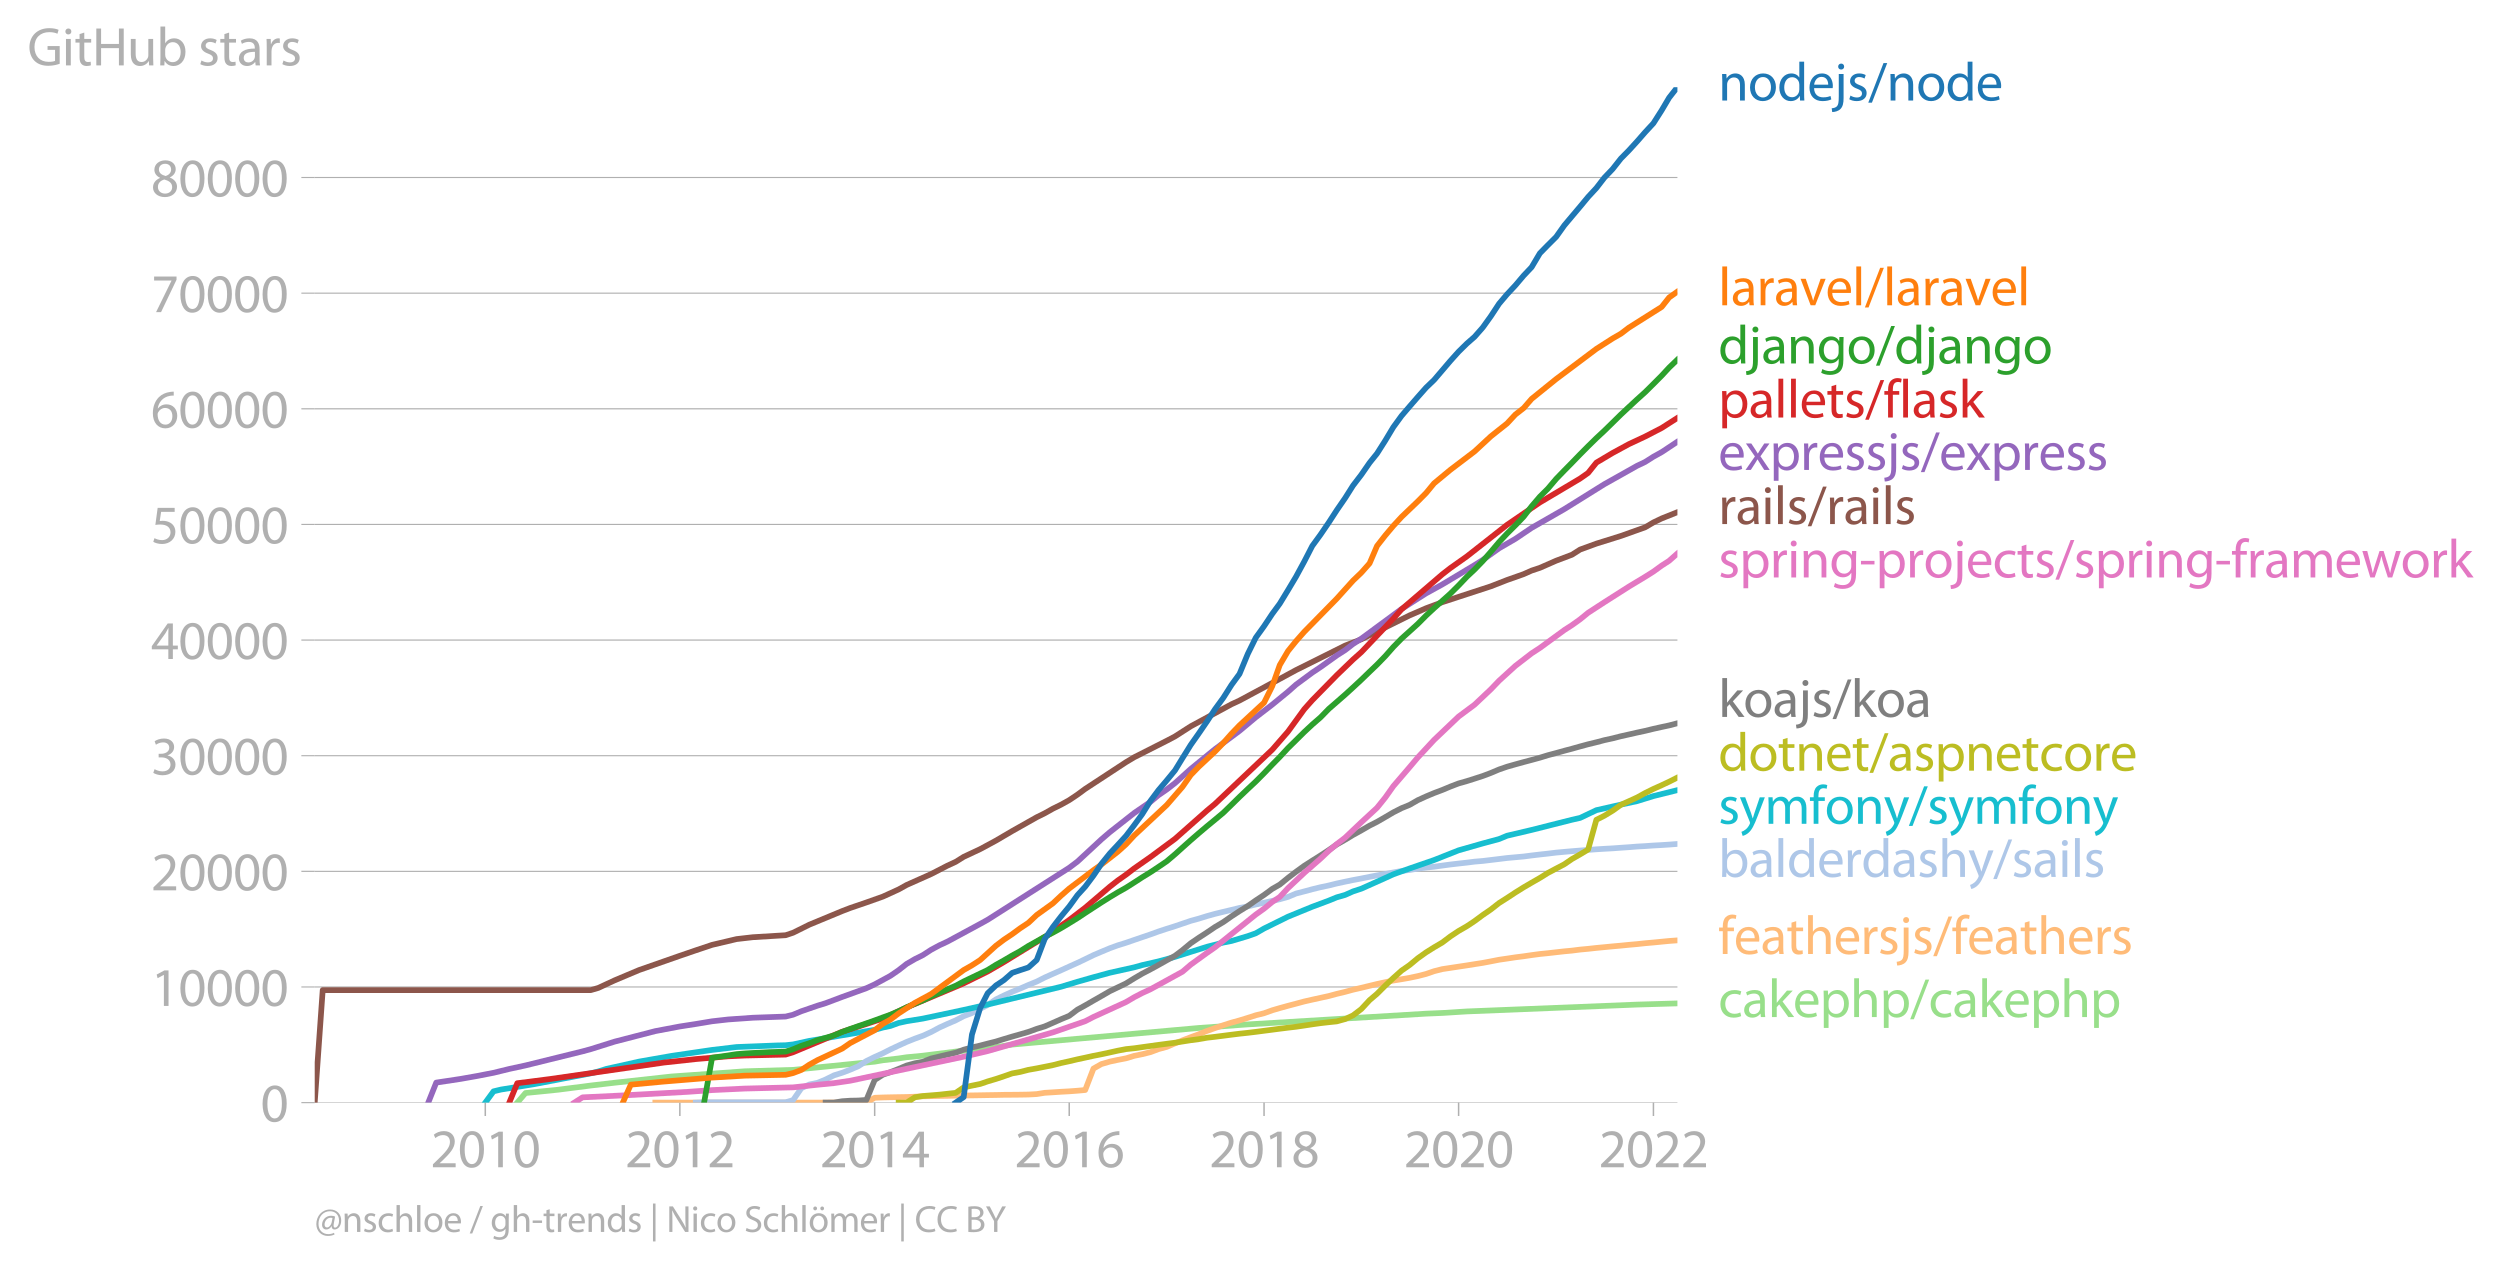 <svg xmlns:xlink="http://www.w3.org/1999/xlink" width="873.557" height="443.314" viewBox="0 0 655.168 332.485" xmlns="http://www.w3.org/2000/svg"><defs><style>*{stroke-linejoin:round;stroke-linecap:butt}</style></defs><g id="figure_1"><path d="M0 332.485h655.168V0H0v332.485z" style="fill:none" id="patch_1"/><g id="axes_1"><path d="M82.476 288.958h357.12V22.846H82.476v266.112z" style="fill:none" id="patch_2"/><g id="matplotlib.axis_1"><g id="xtick_1"><g id="line2d_1"><defs><path id="mc92ef88d50" d="M0 0v3.5" style="stroke:#b0b0b0;stroke-width:.4"/></defs><use xlink:href="#mc92ef88d50" x="127.177" y="288.958" style="fill:#b0b0b0;stroke:#b0b0b0;stroke-width:.4"/></g><g style="fill:#b0b0b0" transform="matrix(.14 0 0 -.14 112.814 305.898)" id="text_1"><defs><path id="MyriadPro-Regular-32" d="M2944 0v467H1075v13l333 307c877 845 1434 1466 1434 2234 0 595-378 1209-1274 1209-480 0-890-179-1178-422l180-397c192 160 505 352 883 352 621 0 825-390 825-813-6-627-486-1164-1548-2176L288 346V0h2656z" transform="scale(.016)"/><path id="MyriadPro-Regular-30" d="M1677 4230c-845 0-1447-768-1447-2163C243 691 794-70 1606-70c922 0 1447 780 1447 2195 0 1325-499 2105-1376 2105zm-32-435c582 0 845-672 845-1696 0-1062-276-1734-852-1734-512 0-844 614-844 1696 0 1133 358 1734 851 1734z" transform="scale(.016)"/><path id="MyriadPro-Regular-31" d="M1510 0h544v4160h-480l-908-486 108-429 724 390h12V0z" transform="scale(.016)"/></defs><use xlink:href="#MyriadPro-Regular-32"/><use xlink:href="#MyriadPro-Regular-30" x="51.3"/><use xlink:href="#MyriadPro-Regular-31" x="102.6"/><use xlink:href="#MyriadPro-Regular-30" x="153.9"/></g></g><g id="xtick_2"><use xlink:href="#mc92ef88d50" x="178.165" y="288.958" style="fill:#b0b0b0;stroke:#b0b0b0;stroke-width:.4" id="line2d_2"/><g style="fill:#b0b0b0" transform="matrix(.14 0 0 -.14 163.801 305.898)" id="text_2"><use xlink:href="#MyriadPro-Regular-32"/><use xlink:href="#MyriadPro-Regular-30" x="51.3"/><use xlink:href="#MyriadPro-Regular-31" x="102.6"/><use xlink:href="#MyriadPro-Regular-32" x="153.9"/></g></g><g id="xtick_3"><use xlink:href="#mc92ef88d50" x="229.222" y="288.958" style="fill:#b0b0b0;stroke:#b0b0b0;stroke-width:.4" id="line2d_3"/><g style="fill:#b0b0b0" transform="matrix(.14 0 0 -.14 214.859 305.898)" id="text_3"><defs><path id="MyriadPro-Regular-34" d="M2560 0v1133h582v441h-582v2586h-608L96 1504v-371h1933V0h531zM666 1574v13l1017 1415c115 192 218 371 346 614h19c-13-218-19-435-19-653V1574H666z" transform="scale(.016)"/></defs><use xlink:href="#MyriadPro-Regular-32"/><use xlink:href="#MyriadPro-Regular-30" x="51.3"/><use xlink:href="#MyriadPro-Regular-31" x="102.6"/><use xlink:href="#MyriadPro-Regular-34" x="153.9"/></g></g><g id="xtick_4"><use xlink:href="#mc92ef88d50" x="280.209" y="288.958" style="fill:#b0b0b0;stroke:#b0b0b0;stroke-width:.4" id="line2d_4"/><g style="fill:#b0b0b0" transform="matrix(.14 0 0 -.14 265.846 305.898)" id="text_4"><defs><path id="MyriadPro-Regular-36" d="M2662 4224c-102 0-243-6-409-32-525-64-986-275-1331-614-410-410-704-1056-704-1876C218 621 800-70 1690-70c864 0 1382 704 1382 1465 0 813-518 1344-1254 1344-461 0-807-217-1005-480h-19c96 685 563 1331 1446 1479 160 25 307 32 422 25v461zM1690 365c-589 0-903 505-916 1190 0 103 26 186 64 250 154 301 468 512 807 512 518 0 857-359 857-954s-326-998-806-998h-6z" transform="scale(.016)"/></defs><use xlink:href="#MyriadPro-Regular-32"/><use xlink:href="#MyriadPro-Regular-30" x="51.3"/><use xlink:href="#MyriadPro-Regular-31" x="102.6"/><use xlink:href="#MyriadPro-Regular-36" x="153.9"/></g></g><g id="xtick_5"><use xlink:href="#mc92ef88d50" x="331.266" y="288.958" style="fill:#b0b0b0;stroke:#b0b0b0;stroke-width:.4" id="line2d_5"/><g style="fill:#b0b0b0" transform="matrix(.14 0 0 -.14 316.903 305.898)" id="text_5"><defs><path id="MyriadPro-Regular-38" d="M1062 2170c-512-218-825-589-825-1114C237 448 762-70 1632-70c794 0 1414 486 1414 1209 0 506-320 871-838 1075v20c512 243 685 620 685 972 0 519-403 1024-1210 1024-729 0-1286-448-1286-1107 0-358 198-717 659-934l6-19zm583-1831c-531 0-851 371-832 794 0 397 262 717 749 857 563-160 915-403 915-908 0-423-327-743-832-743zm6 3488c506 0 704-345 704-678 0-378-275-634-633-755-480 128-794 352-794 768 0 358 256 665 723 665z" transform="scale(.016)"/></defs><use xlink:href="#MyriadPro-Regular-32"/><use xlink:href="#MyriadPro-Regular-30" x="51.3"/><use xlink:href="#MyriadPro-Regular-31" x="102.6"/><use xlink:href="#MyriadPro-Regular-38" x="153.9"/></g></g><g id="xtick_6"><use xlink:href="#mc92ef88d50" x="382.253" y="288.958" style="fill:#b0b0b0;stroke:#b0b0b0;stroke-width:.4" id="line2d_6"/><g style="fill:#b0b0b0" transform="matrix(.14 0 0 -.14 367.89 305.898)" id="text_6"><use xlink:href="#MyriadPro-Regular-32"/><use xlink:href="#MyriadPro-Regular-30" x="51.3"/><use xlink:href="#MyriadPro-Regular-32" x="102.6"/><use xlink:href="#MyriadPro-Regular-30" x="153.9"/></g></g><g id="xtick_7"><use xlink:href="#mc92ef88d50" x="433.31" y="288.958" style="fill:#b0b0b0;stroke:#b0b0b0;stroke-width:.4" id="line2d_7"/><g style="fill:#b0b0b0" transform="matrix(.14 0 0 -.14 418.947 305.898)" id="text_7"><use xlink:href="#MyriadPro-Regular-32"/><use xlink:href="#MyriadPro-Regular-30" x="51.3"/><use xlink:href="#MyriadPro-Regular-32" x="102.6"/><use xlink:href="#MyriadPro-Regular-32" x="153.9"/></g></g></g><g id="matplotlib.axis_2"><g id="ytick_1"><path d="M82.476 288.958h357.12" clip-path="url(#pba0958051e)" style="fill:none;stroke:#b0b0b0;stroke-width:.3;stroke-linecap:square" id="line2d_8"/><g id="line2d_9"><defs><path id="m311397f96c" d="M0 0h-3.5" style="stroke:#b0b0b0;stroke-width:.3"/></defs><use xlink:href="#m311397f96c" x="82.476" y="288.958" style="fill:#b0b0b0;stroke:#b0b0b0;stroke-width:.3"/></g><use xlink:href="#MyriadPro-Regular-30" style="fill:#b0b0b0" transform="matrix(.14 0 0 -.14 68.295 293.928)" id="text_8"/></g><g id="ytick_2"><path d="M82.476 258.654h357.12" clip-path="url(#pba0958051e)" style="fill:none;stroke:#b0b0b0;stroke-width:.3;stroke-linecap:square" id="line2d_10"/><use xlink:href="#m311397f96c" x="82.476" y="258.654" style="fill:#b0b0b0;stroke:#b0b0b0;stroke-width:.3" id="line2d_11"/><g style="fill:#b0b0b0" transform="matrix(.14 0 0 -.14 39.568 263.624)" id="text_9"><use xlink:href="#MyriadPro-Regular-31"/><use xlink:href="#MyriadPro-Regular-30" x="51.3"/><use xlink:href="#MyriadPro-Regular-30" x="102.6"/><use xlink:href="#MyriadPro-Regular-30" x="153.9"/><use xlink:href="#MyriadPro-Regular-30" x="205.2"/></g></g><g id="ytick_3"><path d="M82.476 228.35h357.12" clip-path="url(#pba0958051e)" style="fill:none;stroke:#b0b0b0;stroke-width:.3;stroke-linecap:square" id="line2d_12"/><use xlink:href="#m311397f96c" x="82.476" y="228.349" style="fill:#b0b0b0;stroke:#b0b0b0;stroke-width:.3" id="line2d_13"/><g style="fill:#b0b0b0" transform="matrix(.14 0 0 -.14 39.568 233.32)" id="text_10"><use xlink:href="#MyriadPro-Regular-32"/><use xlink:href="#MyriadPro-Regular-30" x="51.3"/><use xlink:href="#MyriadPro-Regular-30" x="102.6"/><use xlink:href="#MyriadPro-Regular-30" x="153.9"/><use xlink:href="#MyriadPro-Regular-30" x="205.2"/></g></g><g id="ytick_4"><path d="M82.476 198.045h357.12" clip-path="url(#pba0958051e)" style="fill:none;stroke:#b0b0b0;stroke-width:.3;stroke-linecap:square" id="line2d_14"/><use xlink:href="#m311397f96c" x="82.476" y="198.045" style="fill:#b0b0b0;stroke:#b0b0b0;stroke-width:.3" id="line2d_15"/><g style="fill:#b0b0b0" transform="matrix(.14 0 0 -.14 39.568 203.015)" id="text_11"><defs><path id="MyriadPro-Regular-33" d="M269 211C474 77 883-70 1350-70c999 0 1517 582 1517 1248 0 582-416 966-928 1068v13c512 186 768 551 768 979 0 506-371 992-1190 992-448 0-871-160-1088-320l147-409c179 128 499 275 832 275 518 0 730-294 730-627 0-493-519-704-928-704H896v-423h314c544 0 1068-249 1075-832 6-345-218-806-941-806-390 0-762 160-922 262L269 211z" transform="scale(.016)"/></defs><use xlink:href="#MyriadPro-Regular-33"/><use xlink:href="#MyriadPro-Regular-30" x="51.3"/><use xlink:href="#MyriadPro-Regular-30" x="102.6"/><use xlink:href="#MyriadPro-Regular-30" x="153.9"/><use xlink:href="#MyriadPro-Regular-30" x="205.2"/></g></g><g id="ytick_5"><path d="M82.476 167.74h357.12" clip-path="url(#pba0958051e)" style="fill:none;stroke:#b0b0b0;stroke-width:.3;stroke-linecap:square" id="line2d_16"/><use xlink:href="#m311397f96c" x="82.476" y="167.74" style="fill:#b0b0b0;stroke:#b0b0b0;stroke-width:.3" id="line2d_17"/><g style="fill:#b0b0b0" transform="matrix(.14 0 0 -.14 39.568 172.71)" id="text_12"><use xlink:href="#MyriadPro-Regular-34"/><use xlink:href="#MyriadPro-Regular-30" x="51.3"/><use xlink:href="#MyriadPro-Regular-30" x="102.6"/><use xlink:href="#MyriadPro-Regular-30" x="153.9"/><use xlink:href="#MyriadPro-Regular-30" x="205.2"/></g></g><g id="ytick_6"><path d="M82.476 137.436h357.12" clip-path="url(#pba0958051e)" style="fill:none;stroke:#b0b0b0;stroke-width:.3;stroke-linecap:square" id="line2d_18"/><use xlink:href="#m311397f96c" x="82.476" y="137.436" style="fill:#b0b0b0;stroke:#b0b0b0;stroke-width:.3" id="line2d_19"/><g style="fill:#b0b0b0" transform="matrix(.14 0 0 -.14 39.568 142.406)" id="text_13"><defs><path id="MyriadPro-Regular-35" d="M2771 4160H781L512 2163c154 19 339 45 576 45 832 0 1190-384 1197-922 0-556-455-902-986-902-377 0-717 128-889 230L269 186C467 58 851-70 1306-70c902 0 1548 608 1548 1420 0 525-268 884-595 1069-256 154-576 224-896 224-153 0-243-13-339-25l160 1068h1587v474z" transform="scale(.016)"/></defs><use xlink:href="#MyriadPro-Regular-35"/><use xlink:href="#MyriadPro-Regular-30" x="51.3"/><use xlink:href="#MyriadPro-Regular-30" x="102.6"/><use xlink:href="#MyriadPro-Regular-30" x="153.9"/><use xlink:href="#MyriadPro-Regular-30" x="205.2"/></g></g><g id="ytick_7"><path d="M82.476 107.132h357.12" clip-path="url(#pba0958051e)" style="fill:none;stroke:#b0b0b0;stroke-width:.3;stroke-linecap:square" id="line2d_20"/><use xlink:href="#m311397f96c" x="82.476" y="107.132" style="fill:#b0b0b0;stroke:#b0b0b0;stroke-width:.3" id="line2d_21"/><g style="fill:#b0b0b0" transform="matrix(.14 0 0 -.14 39.568 112.102)" id="text_14"><use xlink:href="#MyriadPro-Regular-36"/><use xlink:href="#MyriadPro-Regular-30" x="51.3"/><use xlink:href="#MyriadPro-Regular-30" x="102.6"/><use xlink:href="#MyriadPro-Regular-30" x="153.9"/><use xlink:href="#MyriadPro-Regular-30" x="205.2"/></g></g><g id="ytick_8"><path d="M82.476 76.827h357.12" clip-path="url(#pba0958051e)" style="fill:none;stroke:#b0b0b0;stroke-width:.3;stroke-linecap:square" id="line2d_22"/><use xlink:href="#m311397f96c" x="82.476" y="76.827" style="fill:#b0b0b0;stroke:#b0b0b0;stroke-width:.3" id="line2d_23"/><g style="fill:#b0b0b0" transform="matrix(.14 0 0 -.14 39.568 81.797)" id="text_15"><defs><path id="MyriadPro-Regular-37" d="M365 4160v-467h2035v-13L595 0h583l1811 3789v371H365z" transform="scale(.016)"/></defs><use xlink:href="#MyriadPro-Regular-37"/><use xlink:href="#MyriadPro-Regular-30" x="51.3"/><use xlink:href="#MyriadPro-Regular-30" x="102.6"/><use xlink:href="#MyriadPro-Regular-30" x="153.9"/><use xlink:href="#MyriadPro-Regular-30" x="205.2"/></g></g><g id="ytick_9"><path d="M82.476 46.523h357.12" clip-path="url(#pba0958051e)" style="fill:none;stroke:#b0b0b0;stroke-width:.3;stroke-linecap:square" id="line2d_24"/><use xlink:href="#m311397f96c" x="82.476" y="46.523" style="fill:#b0b0b0;stroke:#b0b0b0;stroke-width:.3" id="line2d_25"/><g style="fill:#b0b0b0" transform="matrix(.14 0 0 -.14 39.568 51.493)" id="text_16"><use xlink:href="#MyriadPro-Regular-38"/><use xlink:href="#MyriadPro-Regular-30" x="51.3"/><use xlink:href="#MyriadPro-Regular-30" x="102.6"/><use xlink:href="#MyriadPro-Regular-30" x="153.9"/><use xlink:href="#MyriadPro-Regular-30" x="205.2"/></g></g><g style="fill:#b0b0b0" transform="matrix(.14 0 0 -.14 7.2 17.14)" id="text_17"><defs><path id="MyriadPro-Regular-47" d="M3770 2266H2349v-448h877V531c-128-64-378-115-743-115-1005 0-1664 646-1664 1741 0 1081 685 1734 1735 1734 435 0 723-83 953-185l135 454c-186 90-576 198-1076 198-1446 0-2329-940-2336-2227 0-672 231-1248 602-1606 422-403 960-570 1613-570 582 0 1075 147 1325 237v2074z" transform="scale(.016)"/><path id="MyriadPro-Regular-69" d="M1030 0v3098H467V0h563zM749 4320c-205 0-352-154-352-352 0-192 141-346 339-346 224 0 365 154 358 346 0 198-134 352-345 352z" transform="scale(.016)"/><path id="MyriadPro-Regular-74" d="M595 3667v-569H115v-429h480V979c0-365 58-640 218-806C947 19 1158-70 1421-70c217 0 390 38 499 83l-26 422c-83-25-172-38-326-38-314 0-422 217-422 601v1671h806v429h-806v742l-551-173z" transform="scale(.016)"/><path id="MyriadPro-Regular-48" d="M486 4314V0h557v2022h2087V0h563v4314h-563V2509H1043v1805H486z" transform="scale(.016)"/><path id="MyriadPro-Regular-75" d="M3059 3098h-563V1197c0-103-19-205-51-288-103-250-365-512-743-512-512 0-691 397-691 985v1716H448V1286C448 198 1030-70 1517-70c550 0 877 326 1024 576h13l32-506h499c-19 243-26 525-26 845v2253z" transform="scale(.016)"/><path id="MyriadPro-Regular-62" d="M467 800c0-275-13-589-25-800h486l26 512h19c230-410 589-582 1037-582 691 0 1388 550 1388 1657 7 941-537 1581-1305 1581-499 0-858-224-1056-570h-13v1946H467V800zm557 998c0 90 19 167 32 231 115 429 474 691 858 691 601 0 921-531 921-1152 0-710-352-1190-941-1190-409 0-736 268-844 659-13 64-26 134-26 205v556z" transform="scale(.016)"/><path id="MyriadPro-Regular-73" d="M250 147C467 19 781-70 1120-70c736 0 1158 390 1158 934 0 461-275 730-812 934-404 154-589 269-589 525 0 231 185 423 518 423 288 0 512-103 634-180l141 410c-173 102-448 192-762 192-666 0-1069-410-1069-909 0-371 263-678 819-877 416-153 576-300 576-569 0-256-192-461-601-461-282 0-576 115-743 224L250 147z" transform="scale(.016)"/><path id="MyriadPro-Regular-61" d="M2643 1901c0 621-230 1267-1177 1267-391 0-762-109-1018-275l128-371c218 140 518 230 806 230 634 0 704-461 704-717v-64C890 1978 224 1568 224 819c0-448 320-889 947-889 442 0 775 217 947 460h20l44-390h512c-38 211-51 474-51 742v1159zm-544-858c0-57-13-121-32-179-89-262-345-518-749-518-288 0-531 172-531 537 0 602 698 711 1312 698v-538z" transform="scale(.016)"/><path id="MyriadPro-Regular-72" d="M467 0h557v1651c0 96 13 186 26 263 76 422 358 723 755 723 77 0 134-7 192-19v531c-51 13-96 19-160 19-378 0-717-262-858-678h-25l-20 608H442c19-288 25-602 25-967V0z" transform="scale(.016)"/></defs><use xlink:href="#MyriadPro-Regular-47"/><use xlink:href="#MyriadPro-Regular-69" x="64.6"/><use xlink:href="#MyriadPro-Regular-74" x="88"/><use xlink:href="#MyriadPro-Regular-48" x="121.1"/><use xlink:href="#MyriadPro-Regular-75" x="186.3"/><use xlink:href="#MyriadPro-Regular-62" x="241.4"/><use xlink:href="#MyriadPro-Regular-20" x="298.3"/><use xlink:href="#MyriadPro-Regular-73" x="319.5"/><use xlink:href="#MyriadPro-Regular-74" x="359.1"/><use xlink:href="#MyriadPro-Regular-61" x="392.2"/><use xlink:href="#MyriadPro-Regular-72" x="440.4"/><use xlink:href="#MyriadPro-Regular-73" x="473.1"/></g></g><path d="m135.559 288.958 2.165-2.515 8.521-.861 8.591-1.103 6.216-.727 14.947-1.64 19.208-1.364 12.642-.378 21.373-2.143 2.165-.37 4.12-.475 2.096-.316 4.26-.406 8.592-1.081 4.26-.48 4.121-.384 6.426-.967 48.892-4.352 12.851-.936 46.727-2.815 4.26-.179 6.426-.403 44.632-1.797 10.546-.31h0" clip-path="url(#pba0958051e)" style="fill:none;stroke:#98df8a;stroke-width:1.5;stroke-linecap:square" id="line2d_26"/><path d="m171.739 288.958 2.165-.003h36.11l2.095-.003 2.166-.003h2.095l2.165-.01 2.165-.005 2.096-.012h2.165l2.095-.013 2.166-1.218 2.165-.082 1.956-.045 2.165-.04 2.095-.036 2.165-.079 2.096-.103 2.165-.039 2.165-.046 2.095-.033 2.166-.054 2.095-.034 2.165-.03 2.165-.036 1.956-.037 2.165-.033 2.096-.046 2.165-.015 2.095-.02 2.165-.04 2.166-.118 2.095-.334 2.165-.133 2.096-.137 2.165-.118 2.165-.16 2.026-.185 2.165-5.622 2.095-1.182 2.165-.636 2.096-.448 2.165-.416 2.165-.654 2.096-.43 2.165-.54 2.095-.788 2.165-.585 2.165-.933 1.956-.779 2.165-.833 2.096-.767 2.165-.876 2.095-.742 2.166-.743 2.165-.694 2.095-.575 2.165-.664 2.096-.679 2.165-.533 2.165-.78 1.956-.572 2.165-.597 2.095-.554 2.166-.585 2.095-.476 2.165-.476 2.165-.473 2.096-.566 2.165-.519 2.095-.572 2.165-.5 2.166-.519 1.955-.475 2.166-.473 2.095-.427 2.165-.352 2.096-.367 2.165-.454 2.165-.558 2.095-.724 2.166-.548 2.095-.316 2.165-.33 2.165-.327 2.026-.325 2.165-.336 2.095-.397 2.166-.424 2.095-.306 2.165-.328 2.165-.275 2.096-.306 2.165-.291 2.095-.21 2.166-.248 2.165-.245 1.955-.18 2.166-.275 2.095-.194 2.165-.24 2.096-.2 2.165-.211 2.165-.191 2.095-.21 2.166-.193 2.095-.225 2.165-.19 2.165-.213 1.956-.19 2.165-.158" clip-path="url(#pba0958051e)" style="fill:none;stroke:#ffbb78;stroke-width:1.5;stroke-linecap:square" id="line2d_27"/><path d="m182.355 288.958 2.166-.085 2.095-.006h6.426l2.165-.003h6.356l2.165-.003h2.165l1.956-.564 2.165-3.124 2.095-.964 2.166-.451 2.095-.858 2.165-1.082 2.165-.679 2.096-.797 2.165-.93 2.095-1.355 2.166-1.066 2.165-.973 1.956-1.003 2.165-1.012 2.095-.949 2.165-.863 2.096-.758 2.165-.979 2.165-1.167 2.095-.951 2.166-.934 2.095-1.094 2.165-.82 2.165-1.122 1.956-.997 2.165-1.458 2.096-1.024 2.165-.979 2.095-.84 2.165-.945 2.166-.882 2.095-1.063 2.165-.967 2.096-.924 2.165-.985 2.165-.97 2.026-.967 2.165-1.054 2.095-.894 2.165-.906 2.096-.764 2.165-.673 2.165-.748 2.096-.715 2.165-.737 2.095-.76 2.165-.71 2.165-.681 1.956-.664 2.165-.737 2.096-.572 2.165-.676 2.095-.579 2.166-.53 2.165-.512 2.095-.51 2.165-.42 2.096-.483 2.165-.46 2.165-.491 1.956-.43 2.165-.607 2.095-.884 2.166-.558 2.095-.57 2.165-.527 2.165-.458 2.096-.52 2.165-.468 2.095-.433 2.165-.403 2.166-.442 1.955-.37 2.166-.376 2.095-.403 2.165-.388 2.096-.251 2.165-.355 2.165-.285 2.095-.221 2.166-.3 2.095-.279 2.165-.254 2.165-.24 2.026-.257 2.165-.182 2.095-.252 2.166-.26 2.095-.261 2.165-.194 2.165-.197 2.096-.27 2.165-.257 2.095-.23 2.166-.264 2.165-.2 1.955-.17 2.166-.176 2.095-.163 2.165-.16 2.096-.131 2.165-.118 2.165-.158 2.095-.142 2.166-.173 2.095-.118 2.165-.152 2.165-.118 1.956-.127 2.165-.167" clip-path="url(#pba0958051e)" style="fill:none;stroke:#aec7e8;stroke-width:1.5;stroke-linecap:square" id="line2d_28"/><g style="fill:#1f77b4" transform="matrix(.14 0 0 -.14 450.31 26.34)" id="text_18"><defs><path id="MyriadPro-Regular-6e" d="M467 0h563v1862c0 96 13 192 39 263 96 313 384 576 755 576 531 0 717-416 717-915V0h563v1850c0 1062-666 1318-1094 1318-512 0-871-288-1024-582h-13l-32 512H442c19-256 25-519 25-839V0z" transform="scale(.016)"/><path id="MyriadPro-Regular-6f" d="M1779 3168c-857 0-1536-608-1536-1645C243 544 890-70 1728-70c749 0 1542 499 1542 1644 0 948-601 1594-1491 1594zm-13-422c666 0 928-666 928-1191 0-697-403-1203-940-1203-551 0-941 512-941 1190 0 589 288 1204 953 1204z" transform="scale(.016)"/><path id="MyriadPro-Regular-64" d="M2579 4544V2694h-13c-140 250-460 474-934 474-755 0-1395-634-1389-1664C243 563 819-70 1568-70c506 0 883 262 1056 608h13l25-538h506c-19 211-26 525-26 800v3744h-563zm0-3245c0-89-6-166-25-243-103-422-448-672-826-672-608 0-915 518-915 1146 0 684 345 1196 928 1196 422 0 729-294 813-652 19-71 25-167 25-237v-538z" transform="scale(.016)"/><path id="MyriadPro-Regular-65" d="M2957 1446c6 58 19 148 19 263 0 569-269 1459-1280 1459-902 0-1453-736-1453-1670C243 563 813-70 1766-70c493 0 832 108 1031 198l-96 403c-211-89-455-160-858-160-563 0-1049 314-1062 1075h2176zM787 1850c45 390 295 915 864 915 634 0 787-557 781-915H787z" transform="scale(.016)"/><path id="MyriadPro-Regular-6a" d="M-230-1350c300 0 710 102 960 352 275 281 371 672 371 1273v2823H538V493c0-743-58-992-212-1165C192-819-32-890-288-909l58-441zM826 4320c-212 0-359-154-359-352 0-186 135-346 346-346 224 0 358 160 352 346 0 198-135 352-339 352z" transform="scale(.016)"/><path id="MyriadPro-Regular-2f" d="m422-256 1792 4640h-435L-6-256h428z" transform="scale(.016)"/></defs><use xlink:href="#MyriadPro-Regular-6e"/><use xlink:href="#MyriadPro-Regular-6f" x="55.5"/><use xlink:href="#MyriadPro-Regular-64" x="110.4"/><use xlink:href="#MyriadPro-Regular-65" x="166.8"/><use xlink:href="#MyriadPro-Regular-6a" x="216.9"/><use xlink:href="#MyriadPro-Regular-73" x="241.2"/><use xlink:href="#MyriadPro-Regular-2f" x="280.8"/><use xlink:href="#MyriadPro-Regular-6e" x="315.1"/><use xlink:href="#MyriadPro-Regular-6f" x="370.6"/><use xlink:href="#MyriadPro-Regular-64" x="425.5"/><use xlink:href="#MyriadPro-Regular-65" x="481.9"/></g><g style="fill:#ff7f0e" transform="matrix(.14 0 0 -.14 450.31 80.005)" id="text_19"><defs><path id="MyriadPro-Regular-6c" d="M467 0h563v4544H467V0z" transform="scale(.016)"/><path id="MyriadPro-Regular-76" d="M83 3098 1261 0h537l1216 3098h-588l-602-1741c-102-282-192-538-262-794h-20c-64 256-147 512-249 794L685 3098H83z" transform="scale(.016)"/></defs><use xlink:href="#MyriadPro-Regular-6c"/><use xlink:href="#MyriadPro-Regular-61" x="23.6"/><use xlink:href="#MyriadPro-Regular-72" x="71.8"/><use xlink:href="#MyriadPro-Regular-61" x="104.5"/><use xlink:href="#MyriadPro-Regular-76" x="152.7"/><use xlink:href="#MyriadPro-Regular-65" x="200.8"/><use xlink:href="#MyriadPro-Regular-6c" x="250.9"/><use xlink:href="#MyriadPro-Regular-2f" x="274.5"/><use xlink:href="#MyriadPro-Regular-6c" x="308.8"/><use xlink:href="#MyriadPro-Regular-61" x="332.4"/><use xlink:href="#MyriadPro-Regular-72" x="380.6"/><use xlink:href="#MyriadPro-Regular-61" x="413.3"/><use xlink:href="#MyriadPro-Regular-76" x="461.5"/><use xlink:href="#MyriadPro-Regular-65" x="509.6"/><use xlink:href="#MyriadPro-Regular-6c" x="559.7"/></g><g style="fill:#2ca02c" transform="matrix(.14 0 0 -.14 450.31 95.253)" id="text_20"><defs><path id="MyriadPro-Regular-67" d="M3110 2246c0 378 13 628 26 852h-493l-25-468h-13c-135 256-429 538-967 538-710 0-1395-595-1395-1645C243 666 794 13 1562 13c480 0 812 230 985 518h13V186c0-781-422-1082-998-1082-384 0-704 115-909 243l-141-429c250-166 659-256 1030-256 391 0 826 90 1127 372 301 268 441 704 441 1414v1798zm-556-928c0-96-13-204-45-300-122-359-435-576-781-576-608 0-915 505-915 1113 0 717 384 1171 921 1171 410 0 685-268 788-595 25-77 32-160 32-256v-557z" transform="scale(.016)"/></defs><use xlink:href="#MyriadPro-Regular-64"/><use xlink:href="#MyriadPro-Regular-6a" x="56.4"/><use xlink:href="#MyriadPro-Regular-61" x="80.7"/><use xlink:href="#MyriadPro-Regular-6e" x="128.9"/><use xlink:href="#MyriadPro-Regular-67" x="184.4"/><use xlink:href="#MyriadPro-Regular-6f" x="240.3"/><use xlink:href="#MyriadPro-Regular-2f" x="295.2"/><use xlink:href="#MyriadPro-Regular-64" x="329.5"/><use xlink:href="#MyriadPro-Regular-6a" x="385.9"/><use xlink:href="#MyriadPro-Regular-61" x="410.2"/><use xlink:href="#MyriadPro-Regular-6e" x="458.4"/><use xlink:href="#MyriadPro-Regular-67" x="513.9"/><use xlink:href="#MyriadPro-Regular-6f" x="569.8"/></g><g style="fill:#d62728" transform="matrix(.14 0 0 -.14 450.31 109.42)" id="text_21"><defs><path id="MyriadPro-Regular-70" d="M467-1267h557V416h13c185-307 544-486 953-486 730 0 1408 550 1408 1664 0 940-563 1574-1312 1574-505 0-870-224-1100-602h-13l-26 532H442c12-295 25-615 25-1012v-3353zm557 3059c0 77 19 160 38 230 109 423 468 698 852 698 595 0 921-531 921-1152 0-710-345-1197-941-1197-403 0-742 269-844 659-13 71-26 148-26 231v531z" transform="scale(.016)"/><path id="MyriadPro-Regular-66" d="M1082 0v2669h748v429h-748v166c0 474 121 896 601 896 160 0 275-32 359-70l76 435c-108 45-281 89-480 89-262 0-544-83-755-288-262-249-358-646-358-1081v-147H90v-429h435V0h557z" transform="scale(.016)"/><path id="MyriadPro-Regular-6b" d="M1024 4544H467V0h557v1165l288 320L2381 0h685L1702 1824l1197 1274h-678l-909-1069c-90-109-198-243-275-352h-13v2867z" transform="scale(.016)"/></defs><use xlink:href="#MyriadPro-Regular-70"/><use xlink:href="#MyriadPro-Regular-61" x="56.9"/><use xlink:href="#MyriadPro-Regular-6c" x="105.1"/><use xlink:href="#MyriadPro-Regular-6c" x="128.7"/><use xlink:href="#MyriadPro-Regular-65" x="152.3"/><use xlink:href="#MyriadPro-Regular-74" x="202.4"/><use xlink:href="#MyriadPro-Regular-73" x="235.5"/><use xlink:href="#MyriadPro-Regular-2f" x="275.1"/><use xlink:href="#MyriadPro-Regular-66" x="309.4"/><use xlink:href="#MyriadPro-Regular-6c" x="338.6"/><use xlink:href="#MyriadPro-Regular-61" x="362.2"/><use xlink:href="#MyriadPro-Regular-73" x="410.4"/><use xlink:href="#MyriadPro-Regular-6b" x="450"/></g><g style="fill:#9467bd" transform="matrix(.14 0 0 -.14 450.31 123.162)" id="text_22"><defs><path id="MyriadPro-Regular-78" d="m102 3098 1050-1517L51 0h621l448 698c115 185 224 345 326 537h13c109-185 211-358 333-537L2246 0h640L1798 1600l1056 1498h-608l-435-660c-102-166-205-326-307-512h-19c-103 173-199 333-314 506l-441 666H102z" transform="scale(.016)"/></defs><use xlink:href="#MyriadPro-Regular-65"/><use xlink:href="#MyriadPro-Regular-78" x="50.1"/><use xlink:href="#MyriadPro-Regular-70" x="96.4"/><use xlink:href="#MyriadPro-Regular-72" x="153.3"/><use xlink:href="#MyriadPro-Regular-65" x="186"/><use xlink:href="#MyriadPro-Regular-73" x="236.1"/><use xlink:href="#MyriadPro-Regular-73" x="275.7"/><use xlink:href="#MyriadPro-Regular-6a" x="315.3"/><use xlink:href="#MyriadPro-Regular-73" x="339.6"/><use xlink:href="#MyriadPro-Regular-2f" x="379.2"/><use xlink:href="#MyriadPro-Regular-65" x="413.5"/><use xlink:href="#MyriadPro-Regular-78" x="463.6"/><use xlink:href="#MyriadPro-Regular-70" x="509.9"/><use xlink:href="#MyriadPro-Regular-72" x="566.8"/><use xlink:href="#MyriadPro-Regular-65" x="599.5"/><use xlink:href="#MyriadPro-Regular-73" x="649.6"/><use xlink:href="#MyriadPro-Regular-73" x="689.2"/></g><g style="fill:#8c564b" transform="matrix(.14 0 0 -.14 450.31 137.344)" id="text_23"><use xlink:href="#MyriadPro-Regular-72"/><use xlink:href="#MyriadPro-Regular-61" x="32.7"/><use xlink:href="#MyriadPro-Regular-69" x="80.9"/><use xlink:href="#MyriadPro-Regular-6c" x="104.3"/><use xlink:href="#MyriadPro-Regular-73" x="127.9"/><use xlink:href="#MyriadPro-Regular-2f" x="167.5"/><use xlink:href="#MyriadPro-Regular-72" x="201.8"/><use xlink:href="#MyriadPro-Regular-61" x="234.5"/><use xlink:href="#MyriadPro-Regular-69" x="282.7"/><use xlink:href="#MyriadPro-Regular-6c" x="306.1"/><use xlink:href="#MyriadPro-Regular-73" x="329.7"/></g><g style="fill:#e377c2" transform="matrix(.14 0 0 -.14 450.31 151.33)" id="text_24"><defs><path id="MyriadPro-Regular-2d" d="M192 1939v-416h1581v416H192z" transform="scale(.016)"/><path id="MyriadPro-Regular-63" d="M2579 538c-160-71-371-154-691-154-614 0-1075 442-1075 1158 0 647 384 1172 1094 1172 307 0 519-71 653-148l128 436c-154 76-448 160-781 160-1011 0-1664-692-1664-1645C243 570 851-70 1786-70c416 0 742 108 889 185l-96 423z" transform="scale(.016)"/><path id="MyriadPro-Regular-6d" d="M467 0h551v1869c0 96 12 192 44 275 90 282 346 563 698 563 429 0 646-358 646-851V0h551v1914c0 102 19 204 45 281 96 275 345 512 665 512 455 0 672-358 672-953V0h551v1824c0 1075-608 1344-1018 1344-294 0-499-77-685-218-128-96-249-230-345-403h-13c-135 365-455 621-877 621-512 0-800-275-973-570h-19l-26 500H442c19-256 25-519 25-839V0z" transform="scale(.016)"/><path id="MyriadPro-Regular-77" d="M115 3098 1050 0h512l499 1472c109 333 205 653 281 1024h13c77-365 167-672 275-1018L3104 0h512l998 3098h-556l-442-1556c-102-364-186-691-237-1004h-19c-70 313-160 640-275 1011l-480 1549h-474l-505-1575c-103-339-205-672-276-985h-19c-57 320-141 640-230 985L691 3098H115z" transform="scale(.016)"/></defs><use xlink:href="#MyriadPro-Regular-73"/><use xlink:href="#MyriadPro-Regular-70" x="39.6"/><use xlink:href="#MyriadPro-Regular-72" x="96.5"/><use xlink:href="#MyriadPro-Regular-69" x="129.2"/><use xlink:href="#MyriadPro-Regular-6e" x="152.6"/><use xlink:href="#MyriadPro-Regular-67" x="208.1"/><use xlink:href="#MyriadPro-Regular-2d" x="264"/><use xlink:href="#MyriadPro-Regular-70" x="294.7"/><use xlink:href="#MyriadPro-Regular-72" x="351.6"/><use xlink:href="#MyriadPro-Regular-6f" x="384.3"/><use xlink:href="#MyriadPro-Regular-6a" x="439.2"/><use xlink:href="#MyriadPro-Regular-65" x="463.5"/><use xlink:href="#MyriadPro-Regular-63" x="513.6"/><use xlink:href="#MyriadPro-Regular-74" x="558.4"/><use xlink:href="#MyriadPro-Regular-73" x="591.5"/><use xlink:href="#MyriadPro-Regular-2f" x="631.1"/><use xlink:href="#MyriadPro-Regular-73" x="665.4"/><use xlink:href="#MyriadPro-Regular-70" x="705"/><use xlink:href="#MyriadPro-Regular-72" x="761.9"/><use xlink:href="#MyriadPro-Regular-69" x="794.6"/><use xlink:href="#MyriadPro-Regular-6e" x="818"/><use xlink:href="#MyriadPro-Regular-67" x="873.5"/><use xlink:href="#MyriadPro-Regular-2d" x="929.4"/><use xlink:href="#MyriadPro-Regular-66" x="960.1"/><use xlink:href="#MyriadPro-Regular-72" x="989.3"/><use xlink:href="#MyriadPro-Regular-61" x="1022"/><use xlink:href="#MyriadPro-Regular-6d" x="1070.2"/><use xlink:href="#MyriadPro-Regular-65" x="1153.6"/><use xlink:href="#MyriadPro-Regular-77" x="1203.7"/><use xlink:href="#MyriadPro-Regular-6f" x="1277.3"/><use xlink:href="#MyriadPro-Regular-72" x="1332.2"/><use xlink:href="#MyriadPro-Regular-6b" x="1364.9"/></g><g style="fill:#7f7f7f" transform="matrix(.14 0 0 -.14 450.31 187.878)" id="text_25"><use xlink:href="#MyriadPro-Regular-6b"/><use xlink:href="#MyriadPro-Regular-6f" x="46.9"/><use xlink:href="#MyriadPro-Regular-61" x="101.8"/><use xlink:href="#MyriadPro-Regular-6a" x="150"/><use xlink:href="#MyriadPro-Regular-73" x="174.3"/><use xlink:href="#MyriadPro-Regular-2f" x="213.9"/><use xlink:href="#MyriadPro-Regular-6b" x="248.2"/><use xlink:href="#MyriadPro-Regular-6f" x="295.1"/><use xlink:href="#MyriadPro-Regular-61" x="350"/></g><g style="fill:#bcbd22" transform="matrix(.14 0 0 -.14 450.31 201.969)" id="text_26"><use xlink:href="#MyriadPro-Regular-64"/><use xlink:href="#MyriadPro-Regular-6f" x="56.4"/><use xlink:href="#MyriadPro-Regular-74" x="111.3"/><use xlink:href="#MyriadPro-Regular-6e" x="144.4"/><use xlink:href="#MyriadPro-Regular-65" x="199.9"/><use xlink:href="#MyriadPro-Regular-74" x="250"/><use xlink:href="#MyriadPro-Regular-2f" x="283.1"/><use xlink:href="#MyriadPro-Regular-61" x="317.4"/><use xlink:href="#MyriadPro-Regular-73" x="365.6"/><use xlink:href="#MyriadPro-Regular-70" x="405.2"/><use xlink:href="#MyriadPro-Regular-6e" x="462.1"/><use xlink:href="#MyriadPro-Regular-65" x="517.6"/><use xlink:href="#MyriadPro-Regular-74" x="567.7"/><use xlink:href="#MyriadPro-Regular-63" x="600.8"/><use xlink:href="#MyriadPro-Regular-6f" x="645.6"/><use xlink:href="#MyriadPro-Regular-72" x="700.5"/><use xlink:href="#MyriadPro-Regular-65" x="733.2"/></g><g style="fill:#17becf" transform="matrix(.14 0 0 -.14 450.31 215.884)" id="text_27"><defs><path id="MyriadPro-Regular-79" d="M58 3098 1203 243c26-70 39-115 39-147s-20-77-45-134c-128-288-320-506-474-628-166-140-352-230-493-275l141-473c141 25 416 121 691 364 384 333 660 877 1063 1940l845 2208h-596l-614-1818c-77-224-141-461-198-646h-13c-51 185-128 428-199 633L672 3098H58z" transform="scale(.016)"/></defs><use xlink:href="#MyriadPro-Regular-73"/><use xlink:href="#MyriadPro-Regular-79" x="39.6"/><use xlink:href="#MyriadPro-Regular-6d" x="86.7"/><use xlink:href="#MyriadPro-Regular-66" x="170.1"/><use xlink:href="#MyriadPro-Regular-6f" x="199.3"/><use xlink:href="#MyriadPro-Regular-6e" x="254.2"/><use xlink:href="#MyriadPro-Regular-79" x="309.7"/><use xlink:href="#MyriadPro-Regular-2f" x="356.8"/><use xlink:href="#MyriadPro-Regular-73" x="391.1"/><use xlink:href="#MyriadPro-Regular-79" x="430.7"/><use xlink:href="#MyriadPro-Regular-6d" x="477.8"/><use xlink:href="#MyriadPro-Regular-66" x="561.2"/><use xlink:href="#MyriadPro-Regular-6f" x="590.4"/><use xlink:href="#MyriadPro-Regular-6e" x="645.3"/><use xlink:href="#MyriadPro-Regular-79" x="700.8"/></g><g style="fill:#aec7e8" transform="matrix(.14 0 0 -.14 450.31 229.808)" id="text_28"><defs><path id="MyriadPro-Regular-68" d="M467 0h563v1869c0 109 7 192 39 269 102 307 390 563 755 563 531 0 717-423 717-922V0h563v1843c0 1069-666 1325-1082 1325-211 0-409-64-576-160-172-96-313-237-403-397h-13v1933H467V0z" transform="scale(.016)"/></defs><use xlink:href="#MyriadPro-Regular-62"/><use xlink:href="#MyriadPro-Regular-61" x="56.9"/><use xlink:href="#MyriadPro-Regular-6c" x="105.1"/><use xlink:href="#MyriadPro-Regular-64" x="128.7"/><use xlink:href="#MyriadPro-Regular-65" x="185.1"/><use xlink:href="#MyriadPro-Regular-72" x="235.2"/><use xlink:href="#MyriadPro-Regular-64" x="267.9"/><use xlink:href="#MyriadPro-Regular-61" x="324.3"/><use xlink:href="#MyriadPro-Regular-73" x="372.5"/><use xlink:href="#MyriadPro-Regular-68" x="412.1"/><use xlink:href="#MyriadPro-Regular-79" x="467.6"/><use xlink:href="#MyriadPro-Regular-2f" x="514.7"/><use xlink:href="#MyriadPro-Regular-73" x="549"/><use xlink:href="#MyriadPro-Regular-61" x="588.6"/><use xlink:href="#MyriadPro-Regular-69" x="636.8"/><use xlink:href="#MyriadPro-Regular-6c" x="660.2"/><use xlink:href="#MyriadPro-Regular-73" x="683.8"/></g><g style="fill:#ffbb78" transform="matrix(.14 0 0 -.14 450.31 250.008)" id="text_29"><use xlink:href="#MyriadPro-Regular-66"/><use xlink:href="#MyriadPro-Regular-65" x="29.2"/><use xlink:href="#MyriadPro-Regular-61" x="79.3"/><use xlink:href="#MyriadPro-Regular-74" x="127.5"/><use xlink:href="#MyriadPro-Regular-68" x="160.6"/><use xlink:href="#MyriadPro-Regular-65" x="216.1"/><use xlink:href="#MyriadPro-Regular-72" x="266.2"/><use xlink:href="#MyriadPro-Regular-73" x="298.9"/><use xlink:href="#MyriadPro-Regular-6a" x="338.5"/><use xlink:href="#MyriadPro-Regular-73" x="362.8"/><use xlink:href="#MyriadPro-Regular-2f" x="402.4"/><use xlink:href="#MyriadPro-Regular-66" x="436.7"/><use xlink:href="#MyriadPro-Regular-65" x="465.9"/><use xlink:href="#MyriadPro-Regular-61" x="516"/><use xlink:href="#MyriadPro-Regular-74" x="564.2"/><use xlink:href="#MyriadPro-Regular-68" x="597.3"/><use xlink:href="#MyriadPro-Regular-65" x="652.8"/><use xlink:href="#MyriadPro-Regular-72" x="702.9"/><use xlink:href="#MyriadPro-Regular-73" x="735.6"/></g><g style="fill:#98df8a" transform="matrix(.14 0 0 -.14 450.31 266.541)" id="text_30"><use xlink:href="#MyriadPro-Regular-63"/><use xlink:href="#MyriadPro-Regular-61" x="44.8"/><use xlink:href="#MyriadPro-Regular-6b" x="93"/><use xlink:href="#MyriadPro-Regular-65" x="139.9"/><use xlink:href="#MyriadPro-Regular-70" x="190"/><use xlink:href="#MyriadPro-Regular-68" x="246.9"/><use xlink:href="#MyriadPro-Regular-70" x="302.4"/><use xlink:href="#MyriadPro-Regular-2f" x="359.3"/><use xlink:href="#MyriadPro-Regular-63" x="393.6"/><use xlink:href="#MyriadPro-Regular-61" x="438.4"/><use xlink:href="#MyriadPro-Regular-6b" x="486.6"/><use xlink:href="#MyriadPro-Regular-65" x="533.5"/><use xlink:href="#MyriadPro-Regular-70" x="583.6"/><use xlink:href="#MyriadPro-Regular-68" x="640.5"/><use xlink:href="#MyriadPro-Regular-70" x="696"/></g><g style="fill:#b0b0b0" transform="matrix(.097 0 0 -.097 82.476 322.856)" id="text_31"><defs><path id="MyriadPro-Regular-40" d="M2867 1632c-70-397-409-870-781-870-281 0-422 204-422 486 0 621 454 1152 1018 1152 147 0 256-26 320-45l-135-723zm384-1773c-262-147-601-224-966-224-947 0-1645 666-1645 1735 0 1299 877 2131 1920 2131 992 0 1549-672 1549-1600 0-743-365-1178-691-1171-212 6-288 230-192 716l217 1159c-166 77-409 134-685 134-889 0-1516-723-1516-1517 0-505 320-806 691-806 384 0 678 186 902 563h26c-19-390 217-563 473-563 602 0 1140 563 1140 1523 0 1069-749 1856-1863 1856-1421 0-2336-1145-2336-2464C275 96 1165-672 2214-672c429 0 788 70 1140 256l-103 275z" transform="scale(.016)"/><path id="MyriadPro-Regular-7c" d="M550 4800v-6400h429v6400H550z" transform="scale(.016)"/><path id="MyriadPro-Regular-4e" d="M1011 0v1843c0 717-13 1235-45 1779l20 7c217-467 505-960 806-1440L3162 0h563v4314h-525V2509c0-672 13-1197 64-1773l-13-6c-205 441-454 896-774 1401L1094 4314H486V0h525z" transform="scale(.016)"/><path id="MyriadPro-Regular-53" d="M269 211C499 58 954-70 1370-70c1017 0 1510 582 1510 1248 0 633-371 985-1101 1267-595 230-857 429-857 832 0 294 224 646 812 646 391 0 679-128 820-205l153 455c-192 109-512 211-953 211-839 0-1396-499-1396-1171 0-608 436-973 1140-1223 582-224 812-454 812-857 0-435-332-736-902-736-384 0-749 128-998 281L269 211z" transform="scale(.016)"/><path id="MyriadPro-Regular-f6" d="M1165 3648c185 0 313 154 313 326 0 186-134 327-313 327s-327-147-327-327c0-172 135-326 320-326h7zm1184 0c185 0 313 154 313 326 0 186-134 327-313 327s-320-147-320-327c0-172 128-326 313-326h7zm-570-480c-857 0-1536-608-1536-1645C243 544 890-70 1728-70c749 0 1542 499 1542 1644 0 948-601 1594-1491 1594zm-13-422c666 0 928-666 928-1191 0-697-403-1203-940-1203-551 0-941 512-941 1190 0 589 288 1204 953 1204z" transform="scale(.016)"/><path id="MyriadPro-Regular-43" d="M3386 582c-224-108-570-179-909-179-1050 0-1658 679-1658 1735 0 1132 672 1779 1683 1779 359 0 660-77 871-179l134 454c-147 77-486 192-1024 192-1337 0-2253-915-2253-2266C230 704 1146-70 2362-70c524 0 934 108 1139 211l-115 441z" transform="scale(.016)"/><path id="MyriadPro-Regular-42" d="M486 13c186-26 480-51 864-51 704 0 1191 128 1492 403 217 211 364 493 364 864 0 640-480 979-889 1081v13c454 167 729 531 729 947 0 340-134 596-358 762-269 218-627 314-1184 314-390 0-774-39-1018-90V13zm557 3865c90 20 237 39 493 39 563 0 947-199 947-704 0-416-345-723-934-723h-506v1388zm0-1811h461c608 0 1114-243 1114-832 0-627-532-838-1108-838-198 0-358 6-467 25v1645z" transform="scale(.016)"/><path id="MyriadPro-Regular-59" d="M2010 0v1837l1446 2477h-634l-620-1191c-167-326-314-608-436-889h-12c-135 300-263 563-429 889L717 4314H83l1363-2484V0h564z" transform="scale(.016)"/></defs><use xlink:href="#MyriadPro-Regular-40"/><use xlink:href="#MyriadPro-Regular-6e" x="73.7"/><use xlink:href="#MyriadPro-Regular-73" x="129.2"/><use xlink:href="#MyriadPro-Regular-63" x="168.8"/><use xlink:href="#MyriadPro-Regular-68" x="213.6"/><use xlink:href="#MyriadPro-Regular-6c" x="269.1"/><use xlink:href="#MyriadPro-Regular-6f" x="292.7"/><use xlink:href="#MyriadPro-Regular-65" x="347.6"/><use xlink:href="#MyriadPro-Regular-20" x="397.7"/><use xlink:href="#MyriadPro-Regular-2f" x="418.9"/><use xlink:href="#MyriadPro-Regular-20" x="453.2"/><use xlink:href="#MyriadPro-Regular-67" x="474.4"/><use xlink:href="#MyriadPro-Regular-68" x="530.3"/><use xlink:href="#MyriadPro-Regular-2d" x="585.8"/><use xlink:href="#MyriadPro-Regular-74" x="616.5"/><use xlink:href="#MyriadPro-Regular-72" x="649.6"/><use xlink:href="#MyriadPro-Regular-65" x="682.3"/><use xlink:href="#MyriadPro-Regular-6e" x="732.4"/><use xlink:href="#MyriadPro-Regular-64" x="787.9"/><use xlink:href="#MyriadPro-Regular-73" x="844.3"/><use xlink:href="#MyriadPro-Regular-20" x="883.9"/><use xlink:href="#MyriadPro-Regular-7c" x="905.1"/><use xlink:href="#MyriadPro-Regular-20" x="929"/><use xlink:href="#MyriadPro-Regular-4e" x="950.2"/><use xlink:href="#MyriadPro-Regular-69" x="1016"/><use xlink:href="#MyriadPro-Regular-63" x="1039.4"/><use xlink:href="#MyriadPro-Regular-6f" x="1084.2"/><use xlink:href="#MyriadPro-Regular-20" x="1139.1"/><use xlink:href="#MyriadPro-Regular-53" x="1160.3"/><use xlink:href="#MyriadPro-Regular-63" x="1209.6"/><use xlink:href="#MyriadPro-Regular-68" x="1254.4"/><use xlink:href="#MyriadPro-Regular-6c" x="1309.9"/><use xlink:href="#MyriadPro-Regular-f6" x="1333.5"/><use xlink:href="#MyriadPro-Regular-6d" x="1388.4"/><use xlink:href="#MyriadPro-Regular-65" x="1471.8"/><use xlink:href="#MyriadPro-Regular-72" x="1521.9"/><use xlink:href="#MyriadPro-Regular-20" x="1554.6"/><use xlink:href="#MyriadPro-Regular-7c" x="1575.8"/><use xlink:href="#MyriadPro-Regular-20" x="1599.7"/><use xlink:href="#MyriadPro-Regular-43" x="1620.9"/><use xlink:href="#MyriadPro-Regular-43" x="1678.9"/><use xlink:href="#MyriadPro-Regular-20" x="1736.9"/><use xlink:href="#MyriadPro-Regular-42" x="1758.1"/><use xlink:href="#MyriadPro-Regular-59" x="1812.3"/></g><path d="m127.177 288.958 2.166-2.955 1.955-.47 8.521-1.381 15.017-2.87 1.956-.491 2.165-.682 8.521-1.897 8.521-1.497 4.33-.64 6.287-.924 6.426-.76 10.686-.419 2.165-.054 1.956-.212 4.26-.93 17.113-2.892 2.165-.603 1.956-.406 2.165-.79 2.095-.461 4.26-.685 10.687-2.27 6.286-1.418 19.208-4.649 4.33-1.318 4.19-1.191 4.261-1.164 6.426-1.43 2.096-.585 4.26-.976 4.33-1.185 8.382-2.642 4.26-1.097 2.166-.419 4.26-1.27 2.096-.745 2.165-1.245 6.286-3.107 6.356-2.6 4.33-1.615 2.096-.86 2.165-.616 2.095-.933 2.165-.712 6.287-2.806 2.095-.958 4.26-1.527 6.426-2.213 6.426-2.545 6.356-1.812 4.26-1.149 2.096-.87 6.426-1.512 10.546-2.664 2.166-.49 4.26-2.028 6.426-1.458 4.26-.915 4.261-1.318 6.286-1.564h0" clip-path="url(#pba0958051e)" style="fill:none;stroke:#17becf;stroke-width:1.5;stroke-linecap:square" id="line2d_29"/><path d="m235.508 288.958 2.095-.003 2.165-1.4 2.096-.327 2.165-.176 2.165-.179 2.095-.236 2.166-.234 2.095-1.433 2.165-.458 2.165-.44 1.956-.669 2.165-.64 2.096-.7 2.165-.76 2.095-.382 2.165-.554 2.166-.382 2.095-.418 2.165-.437 2.096-.536 2.165-.473 2.165-.512 2.026-.43 2.165-.482 2.095-.406 2.165-.47 2.096-.467 2.165-.415 2.165-.224 2.096-.297 2.165-.3 2.095-.297 2.165-.282 2.165-.279 1.956-.309 2.165-.342 2.096-.282 2.165-.37 2.095-.242 2.166-.276 2.165-.279 2.095-.26 2.165-.23 2.096-.252 2.165-.285 2.165-.279 1.956-.258 2.165-.27 2.095-.245 2.166-.32 2.095-.316 2.165-.306 2.165-.249 2.096-.218 2.165-.597 2.095-.979 2.165-1.651 2.166-2.337 1.955-1.666 2.166-2.158 2.095-1.976 2.165-1.94 2.096-1.454 2.165-1.791 2.165-1.543 2.095-1.312 2.166-1.273 2.095-1.578 2.165-1.44 2.165-1.248 2.026-1.346 2.165-1.6 2.095-1.433 2.166-1.7 2.095-1.325 2.165-1.427 2.165-1.349 2.096-1.224 2.165-1.245 2.095-1.304 2.166-1.154 2.165-1.137 1.955-1.342 2.166-1.24 2.095-1.26 2.165-7.804 2.096-1.06 2.165-1.315 2.165-1.549 2.095-.945 2.166-.988 2.095-1.158 2.165-1.07 2.165-.973 1.956-.92 2.165-1.095" clip-path="url(#pba0958051e)" style="fill:none;stroke:#bcbd22;stroke-width:1.5;stroke-linecap:square" id="line2d_30"/><path d="m216.37 288.958 2.165-.006 2.165-.355 2.096-.14 2.165-.045 2.095-.157 2.166-5.225 2.165-1.388 1.956-.672 2.165-.849 2.095-.885 2.165-.588 2.096-.397 2.165-.857 2.165-.518 2.095-.5 2.166-.494 2.095-.794 2.165-.591 2.165-.494 1.956-.512 2.165-.543 2.096-.648 2.165-.649 2.095-.594 2.165-.636 2.166-.788 2.095-.649 2.165-.94 2.096-.93 2.165-.9 2.165-1.633 2.026-1.11 2.165-1.25 2.095-1.195 2.165-1.257 2.096-1.006 2.165-1.043 2.165-1.333 2.096-1.23 2.165-1.128 2.095-1.145 2.165-1.219 2.165-1.194 1.956-1.479 2.165-1.803 2.096-1.43 2.165-1.403 2.095-1.421 2.166-1.282 2.165-1.515 2.095-1.37 2.165-1.337 2.096-1.463 2.165-1.434 2.165-1.594 1.956-1.121 2.165-1.767 2.095-1.597 2.166-1.57 2.095-1.342 2.165-1.358 2.165-1.421 2.096-1.458 2.165-1.227 2.095-1.264 2.165-1.194 2.166-1.251 1.955-.988 2.166-1.252 2.095-1.233 2.165-1.103 2.096-.855 2.165-1.242 2.165-.988 2.095-.876 2.166-.815 2.095-.879 2.165-.827 2.165-.615 2.026-.64 2.165-.703 2.095-.79 2.166-.916 2.095-.721 2.165-.615 2.165-.597 2.096-.558 2.165-.591 2.095-.646 2.166-.575 2.165-.606 1.955-.513 2.166-.612 2.095-.566 2.165-.525 2.096-.554 2.165-.473 2.165-.555 2.095-.466 2.166-.494 2.095-.449 2.165-.527 2.165-.482 1.956-.418 2.165-.567" clip-path="url(#pba0958051e)" style="fill:none;stroke:#7f7f7f;stroke-width:1.5;stroke-linecap:square" id="line2d_31"/><path d="m150.506 288.958 2.165-1.382 10.547-.503 17.112-.942 6.286-.452 8.59-.403 12.643-.315 6.426-.685 4.26-.421 4.26-.625 29.755-6.3 6.286-1.473 17.112-4.912 8.452-2.921 2.165-1.119 8.52-3.897 2.166-1.273 2.096-1.09 2.165-.991 8.381-4.6 2.165-1.855 4.261-3.082 2.095-1.458 10.687-8.582 2.165-1.546 2.165-1.766 1.956-1.3 2.165-2.328 4.26-3.994 4.261-3.727 2.165-2.043 2.096-1.776 2.165-1.66 4.26-4.037 4.121-3.806 2.166-2.691 2.095-2.96 4.26-4.97 2.166-2.57 4.26-4.592 6.426-6.121 4.19-3.116 4.261-4.024 2.166-2.258 4.26-3.882 4.26-3.288 2.166-1.412 6.426-4.703 1.955-1.255 2.166-1.548 2.095-1.71 4.26-2.77 6.426-4.093 4.26-2.567 2.166-1.364 2.165-1.57 1.956-1.26 2.165-1.919h0" clip-path="url(#pba0958051e)" style="fill:none;stroke:#e377c2;stroke-width:1.5;stroke-linecap:square" id="line2d_32"/><path d="m82.476 288.958 2.096-29.483h70.264l1.956-.57 4.26-1.979 6.426-2.709 10.687-3.737 4.19-1.436 4.26-1.427 6.427-1.516 4.26-.49 8.591-.522 1.956-.654 4.26-2.112 8.591-3.558 2.096-.806 4.26-1.455 4.33-1.54 4.122-1.878 2.095-1.167 6.426-2.864 4.26-2.197 2.166-.997 2.095-1.309 4.33-2.03 4.121-2.225 4.26-2.5 6.427-3.627 2.095-1.034 2.165-1.215 2.096-1.03 2.165-1.203 2.165-1.449 2.026-1.494 10.686-7.003 2.165-1.297 8.521-4.319 2.165-1.14 4.121-2.645 10.687-5.785 2.095-.97 10.547-5.666 4.26-2.313 12.852-6.409 4.26-1.664 12.643-6.255 4.33-1.878 4.26-1.594 12.712-4.152 4.261-1.664 4.33-1.527 2.096-.934 2.165-.718 4.26-1.87 4.121-1.554 2.166-1.37 4.26-1.555 6.426-2.009 6.356-2.27 2.165-1.275 2.165-1.043 4.121-1.645h0" clip-path="url(#pba0958051e)" style="fill:none;stroke:#8c564b;stroke-width:1.5;stroke-linecap:square" id="line2d_33"/><path d="m112.23 288.958 2.096-5.246 6.426-.97 4.26-.754 4.33-.843 4.121-1.006 4.261-.924 14.947-3.685 2.165-.588 6.216-1.958 10.687-2.763 6.426-1.215 4.19-.649 4.26-.71 4.261-.481 6.426-.451 8.591-.307 1.956-.487 2.165-.904 4.26-1.47 2.096-.642 4.33-1.63 6.356-2.3 2.166-1 4.12-2.24 2.166-1.485 2.095-1.642 2.165-1.26 2.096-1.043 2.165-1.403 2.165-1.164 2.095-.973 8.591-4.64 1.956-1.081 21.373-13.625 2.165-1.63 6.286-5.822 2.165-1.858 6.426-5.054 4.26-2.925 2.096-1.74 2.165-1.484 2.165-1.676 4.121-3.712 6.356-5.188 6.426-4.789 4.26-3.56 4.331-3.328 4.121-3.373 2.095-1.851 4.26-3.155 2.166-1.445 4.26-3.052 2.166-1.382 2.095-1.621 2.165-1.403 10.547-7.773 4.26-2.722 2.166-1.37 4.26-2.348 8.452-5.064 2.165-1.358 4.26-3.04 4.261-2.475 4.26-2.876 8.592-4.927 10.477-6.525 8.59-4.827 2.096-.997 2.165-1.376 2.165-1.2 4.121-2.73h0" clip-path="url(#pba0958051e)" style="fill:none;stroke:#9467bd;stroke-width:1.5;stroke-linecap:square" id="line2d_34"/><path d="m133.463 288.958 2.096-5.082 8.59-1.097 29.755-4.306 8.451-.925 8.521-.724 4.33-.203 10.687-.248 1.956-.613 12.851-5.364 4.261-1.372 6.426-2.103 6.216-2.919 12.852-5.403 2.095-.9 6.286-3.1 4.26-2.476 12.852-7.897 2.096-1.619 2.165-1.515 4.19-3.212 6.426-5.482 2.096-1.643 2.165-1.524 2.165-1.66 4.26-2.977 6.426-4.757 8.382-7.41 2.095-1.751 15.017-14.22 4.121-4.736 4.26-5.867 2.096-2.357 6.426-6.555 4.26-4.1 2.165-1.925 8.382-8.797 2.165-2.44 10.687-9.17 2.095-1.63 4.33-3.06 10.547-8.286 6.426-4.391 2.165-1.467 10.547-6.267 2.095-1.467 2.165-2.706 4.26-2.533 4.261-2.312 4.26-1.994 4.331-2.237 4.121-2.64h0" clip-path="url(#pba0958051e)" style="fill:none;stroke:#d62728;stroke-width:1.5;stroke-linecap:square" id="line2d_35"/><path d="m184.52 288.958 2.096-11.764 2.165-.303 2.095-.306 2.166-.334 2.165-.178 2.095-.122 2.165-.103 2.096-.109 2.165-.07 2.165-.081 1.956-.613 2.165-.912 2.095-.682 2.166-.82 2.095-.58 2.165-.639 2.165-.9 2.096-.782 2.165-.758 2.095-.72 2.166-.764 2.165-.797 1.956-.691 2.165-.93 2.095-1.025 2.165-.946 2.096-.851 2.165-1.055 2.165-.945 2.095-.943 2.166-.912 2.095-1.118 2.165-1.04 2.165-1.036 1.956-.933 2.165-1.349 2.096-1.173 2.165-1.275 2.095-1.14 2.165-1.37 2.166-1.2 2.095-1.194 2.165-1.088 2.096-1.163 2.165-1.303 2.165-1.334 2.026-1.348 2.165-1.412 2.095-1.358 2.165-1.36 2.096-1.264 2.165-1.219 2.165-1.376 2.096-1.366 2.165-1.334 2.095-1.388 2.165-1.47 2.165-1.836 1.956-1.764 2.165-1.93 2.096-1.815 2.165-1.834 2.095-1.72L320.58 213l2.165-2.106 2.095-2.06 2.165-2.062 2.096-1.963 2.165-2.176 2.165-2.27 1.956-1.994 2.165-2.336 2.095-2.058 2.166-2.149 2.095-1.954 2.165-1.88 2.165-2.224 2.096-1.818 2.165-1.89 2.095-1.913 2.165-2.01 2.166-2.096 1.955-1.873 2.166-2.23 2.095-2.38 2.165-2.212 2.096-1.885 2.165-1.96 2.165-2.176 2.095-1.949 2.166-1.927 2.095-1.879 2.165-2.148 2.165-2.276 2.026-1.903 2.165-2.24 2.095-2.394 2.166-2.56 2.095-2.225 2.165-2.155 2.165-2.26 2.096-2.725 2.165-2.536 2.095-2.08 2.166-2.56 2.165-2.236 1.955-1.985 2.166-2.237 2.095-2.109 2.165-2.121 2.096-1.952 2.165-2.118 2.165-2.13 2.095-1.958 2.166-2.01 2.095-1.887 2.165-2.146 2.165-2.173 1.956-2.118 2.165-2.085" clip-path="url(#pba0958051e)" style="fill:none;stroke:#2ca02c;stroke-width:1.5;stroke-linecap:square" id="line2d_36"/><path d="m163.218 288.958 2.095-4.706 8.591-.803 12.712-1.046 8.59-.509 10.687-.224 1.956-.455 2.165-.824 2.095-1.388 2.166-1.203 6.425-2.988 2.096-1.452 6.426-3.37 2.165-1.694 1.956-1.094 2.165-1.627 4.26-2.776 4.26-2.303 8.522-6.282 2.165-1.23 2.165-1.397 4.121-3.743 2.096-1.585 2.165-1.449 2.095-1.539 2.165-1.44 2.166-2.042 4.26-3.064 2.096-1.979 2.165-1.89 6.356-4.813 2.095-1.494 4.26-3.318 2.166-1.949 2.165-2.342 8.521-7.967 4.121-4.764 2.165-3.103 2.096-2.161 4.26-3.976 2.166-2.264 2.165-2.436 2.095-2.185 4.26-3.94 2.166-1.997 2.165-4.349 1.956-5.515 2.165-3.67 2.095-2.59 2.166-2.452 8.52-8.692 4.261-4.724 2.165-2.076 2.166-2.443 1.955-4.563 2.166-2.77 2.095-2.485 2.165-2.349 4.26-4.079 2.166-2.185 2.095-2.542 4.26-3.528 6.357-4.833 4.26-3.949 4.261-3.385 2.165-2.333 2.165-1.685 2.096-2.413 6.426-5.194 10.546-7.915 4.26-2.725 2.166-1.248 2.095-1.594 8.591-5.422 1.956-2.478 2.165-1.54h0" clip-path="url(#pba0958051e)" style="fill:none;stroke:#ff7f0e;stroke-width:1.5;stroke-linecap:square" id="line2d_37"/><path d="m250.455 288.958 2.095-1.446 2.165-16.388 2.165-6.988 1.956-3.846 2.165-2.036 2.096-1.404 2.165-1.894 2.095-.709 2.165-.709 2.166-1.951 2.095-5.492 2.165-3.188 2.096-2.715 2.165-2.621 2.165-2.991 2.026-2.216 2.165-2.888 2.095-3.106 2.165-2.685 2.096-2.248 2.165-2.367 2.165-2.843 2.096-2.87 2.165-3.487 2.095-2.807 2.165-2.548 2.165-2.64 1.956-3.197 2.165-3.473 2.096-2.979 2.165-3.157 2.095-3.207 2.166-2.97 2.165-3.412 2.095-2.87 2.165-5.236 2.096-4.255 2.165-3.01 2.165-3.254 1.956-2.658 2.165-3.554 2.095-3.51 2.166-3.988 2.095-4.07 2.165-2.972 2.165-3.176 2.096-3.23 2.165-3.143 2.095-3.312 2.165-2.83 2.166-3.131 1.955-2.43 2.166-3.407 2.095-3.491 2.165-2.976 2.096-2.449 2.165-2.494 2.165-2.448 2.095-2.012 2.166-2.537 2.095-2.458 2.165-2.412 2.165-2.13 2.026-1.773 2.165-2.467 2.095-2.924 2.166-3.291 2.095-2.473 2.165-2.318 2.165-2.558 2.096-2.215 2.165-3.64 2.095-2.14 2.166-2.16 2.165-3.04 1.955-2.324 2.166-2.567 2.095-2.53 2.165-2.34 2.096-2.715 2.165-2.27 2.165-2.748 2.095-2.128 2.166-2.375 2.095-2.395 2.165-2.339 2.165-3.397 1.956-3.306 2.165-2.758" clip-path="url(#pba0958051e)" style="fill:none;stroke:#1f77b4;stroke-width:1.5;stroke-linecap:square" id="line2d_38"/></g></g><defs><clipPath id="pba0958051e"><path d="M82.476 22.846h357.12v266.112H82.476z"/></clipPath></defs></svg>